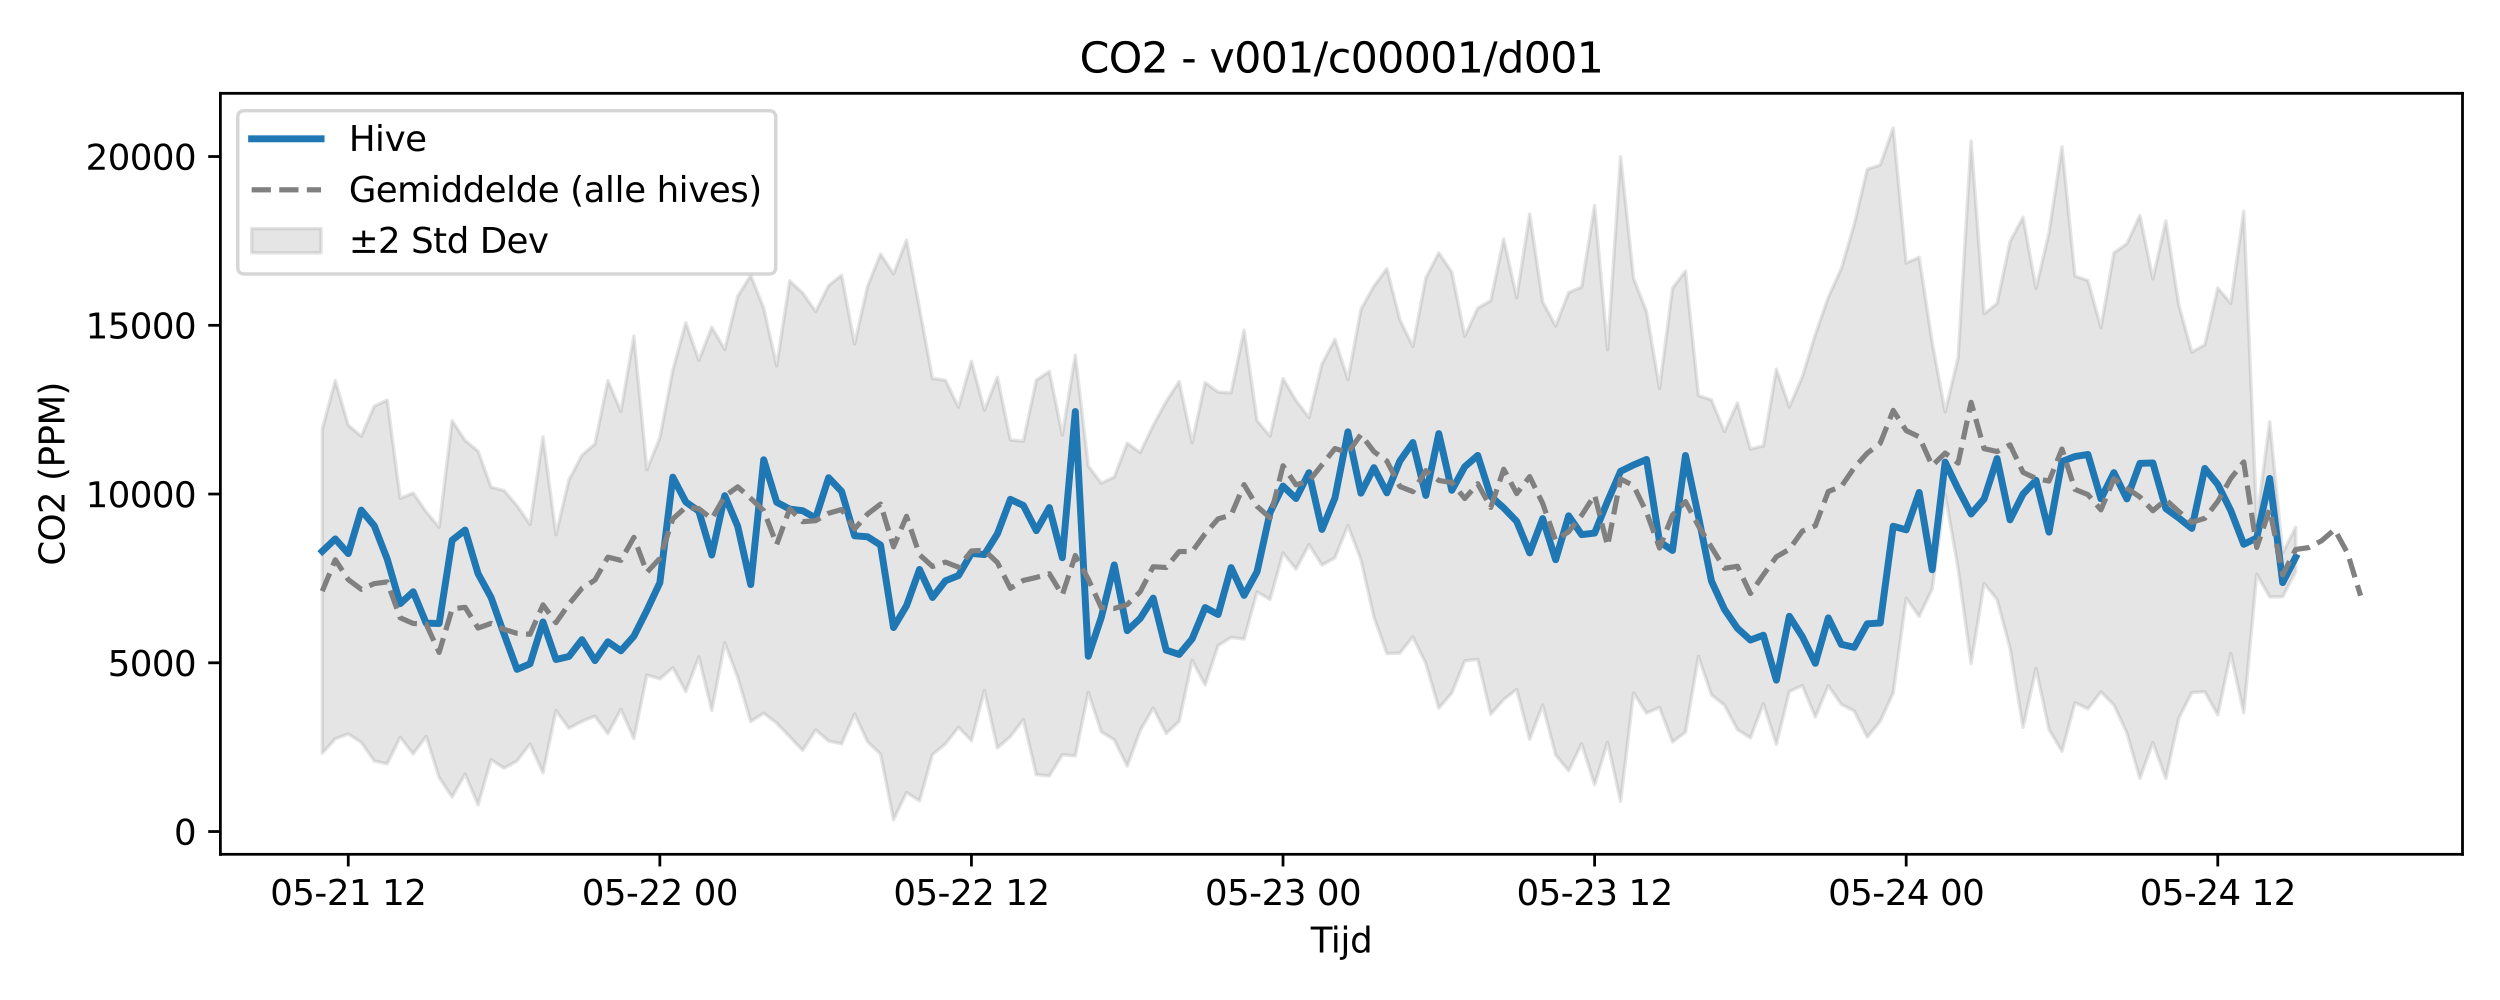 <?xml version="1.0" encoding="utf-8" standalone="no"?>
<!DOCTYPE svg PUBLIC "-//W3C//DTD SVG 1.1//EN"
  "http://www.w3.org/Graphics/SVG/1.1/DTD/svg11.dtd">
<svg xmlns:xlink="http://www.w3.org/1999/xlink" width="720pt" height="288pt" viewBox="0 0 720 288" xmlns="http://www.w3.org/2000/svg" version="1.1">
 <defs>
  <style type="text/css">*{stroke-linejoin: round; stroke-linecap: butt}</style>
 </defs>
 <g id="figure_1">
  <g id="patch_1">
   <path d="M 0 288 
L 720 288 
L 720 0 
L 0 0 
z
" style="fill: #ffffff"/>
  </g>
  <g id="axes_1">
   <g id="patch_2">
    <path d="M 63.47 246.04 
L 709.2 246.04 
L 709.2 26.88 
L 63.47 26.88 
z
" style="fill: #ffffff"/>
   </g>
   <g id="FillBetweenPolyCollection_1">
    <defs>
     <path id="mec7d9f6184" d="M 92.821 -164.436 
L 92.821 -71.049 
L 96.56 -75.218 
L 100.299 -76.604 
L 104.038 -74.199 
L 107.777 -68.845 
L 111.516 -68.032 
L 115.256 -75.665 
L 118.995 -70.867 
L 122.734 -75.906 
L 126.473 -64.073 
L 130.212 -58.462 
L 133.951 -65.054 
L 137.69 -56.195 
L 141.429 -69.205 
L 145.168 -66.748 
L 148.907 -68.847 
L 152.646 -73.712 
L 156.385 -65.401 
L 160.124 -83.332 
L 163.863 -78.259 
L 167.602 -80.224 
L 171.341 -81.755 
L 175.08 -76.712 
L 178.819 -83.704 
L 182.558 -75.28 
L 186.297 -93.603 
L 190.036 -92.474 
L 193.775 -95.704 
L 197.514 -88.832 
L 201.253 -98.805 
L 204.992 -83.381 
L 208.731 -102.851 
L 212.47 -92.892 
L 216.209 -80.215 
L 219.948 -82.6 
L 223.687 -79.746 
L 227.426 -75.806 
L 231.165 -71.879 
L 234.904 -77.77 
L 238.643 -74.588 
L 242.382 -73.757 
L 246.121 -82.393 
L 249.861 -74.367 
L 253.6 -70.794 
L 257.339 -51.922 
L 261.078 -59.736 
L 264.817 -57.352 
L 268.556 -70.682 
L 272.295 -73.752 
L 276.034 -78.546 
L 279.773 -74.696 
L 283.512 -89.16 
L 287.251 -72.623 
L 290.99 -75.848 
L 294.729 -80.729 
L 298.468 -64.885 
L 302.207 -64.534 
L 305.946 -70.606 
L 309.685 -70.311 
L 313.424 -88.585 
L 317.163 -77.234 
L 320.902 -74.918 
L 324.641 -67.379 
L 328.38 -77.561 
L 332.119 -84.107 
L 335.858 -76.758 
L 339.597 -80.193 
L 343.336 -97.823 
L 347.075 -90.753 
L 350.814 -102.062 
L 354.553 -104.413 
L 358.292 -103.967 
L 362.031 -117.516 
L 365.77 -115.334 
L 369.509 -128.72 
L 373.248 -124.115 
L 376.987 -131.13 
L 380.726 -125.253 
L 384.465 -127.374 
L 388.205 -136.649 
L 391.944 -126.833 
L 395.683 -110.297 
L 399.422 -99.789 
L 403.161 -99.887 
L 406.9 -104.56 
L 410.639 -96.937 
L 414.378 -84.067 
L 418.117 -88.368 
L 421.856 -97.671 
L 425.595 -98.095 
L 429.334 -82.301 
L 433.073 -86.532 
L 436.812 -89.443 
L 440.551 -75.077 
L 444.29 -84.943 
L 448.029 -70.569 
L 451.768 -66.021 
L 455.507 -73.811 
L 459.246 -61.994 
L 462.985 -74.276 
L 466.724 -57.217 
L 470.463 -88.426 
L 474.202 -82.622 
L 477.941 -84.246 
L 481.68 -74.307 
L 485.419 -77.131 
L 489.158 -98.934 
L 492.897 -87.881 
L 496.636 -84.935 
L 500.375 -77.892 
L 504.114 -75.486 
L 507.853 -85.343 
L 511.592 -73.614 
L 515.331 -88.835 
L 519.07 -90.568 
L 522.809 -81.504 
L 526.549 -90.526 
L 530.288 -85.151 
L 534.027 -83.223 
L 537.766 -75.711 
L 541.505 -80.262 
L 545.244 -88.435 
L 548.983 -115.727 
L 552.722 -110.481 
L 556.461 -118.349 
L 560.2 -145.697 
L 563.939 -124.224 
L 567.678 -96.854 
L 571.417 -119.948 
L 575.156 -115.328 
L 578.895 -101.324 
L 582.634 -78.5 
L 586.373 -95.487 
L 590.112 -77.907 
L 593.851 -71.615 
L 597.59 -85.613 
L 601.329 -83.876 
L 605.068 -88.714 
L 608.807 -84.982 
L 612.546 -76.927 
L 616.285 -63.832 
L 620.024 -74.112 
L 623.763 -63.802 
L 627.502 -81.213 
L 631.241 -88.549 
L 634.98 -88.763 
L 638.719 -82.133 
L 642.458 -99.812 
L 646.197 -82.734 
L 649.936 -122.61 
L 653.675 -116.073 
L 657.414 -116.139 
L 661.154 -123.373 
L 661.154 -136.139 
L 661.154 -136.139 
L 657.414 -128.744 
L 653.675 -166.51 
L 649.936 -138.047 
L 646.197 -227.163 
L 642.458 -200.616 
L 638.719 -205.061 
L 634.98 -188.7 
L 631.241 -186.578 
L 627.502 -200.111 
L 623.763 -224.345 
L 620.024 -207.702 
L 616.285 -225.922 
L 612.546 -217.811 
L 608.807 -215.208 
L 605.068 -193.611 
L 601.329 -207.219 
L 597.59 -208.5 
L 593.851 -245.71 
L 590.112 -220.992 
L 586.373 -204.922 
L 582.634 -225.43 
L 578.895 -218.44 
L 575.156 -200.582 
L 571.417 -197.637 
L 567.678 -247.381 
L 563.939 -185.048 
L 560.2 -169.343 
L 556.461 -189.403 
L 552.722 -213.897 
L 548.983 -212.252 
L 545.244 -251.158 
L 541.505 -240.471 
L 537.766 -239.238 
L 534.027 -223.418 
L 530.288 -210.61 
L 526.549 -202.378 
L 522.809 -191.649 
L 519.07 -179.508 
L 515.331 -170.775 
L 511.592 -181.683 
L 507.853 -159.59 
L 504.114 -158.675 
L 500.375 -171.934 
L 496.636 -163.715 
L 492.897 -172.85 
L 489.158 -174.068 
L 485.419 -209.95 
L 481.68 -204.952 
L 477.941 -176.105 
L 474.202 -198.254 
L 470.463 -207.861 
L 466.724 -242.881 
L 462.985 -187.279 
L 459.246 -228.859 
L 455.507 -205.356 
L 451.768 -203.739 
L 448.029 -194.116 
L 444.29 -201.096 
L 440.551 -226.389 
L 436.812 -202.268 
L 433.073 -219.178 
L 429.334 -201.416 
L 425.595 -199.268 
L 421.856 -191.182 
L 418.117 -209.63 
L 414.378 -215.194 
L 410.639 -207.966 
L 406.9 -188.249 
L 403.161 -195.934 
L 399.422 -210.632 
L 395.683 -205.586 
L 391.944 -198.877 
L 388.205 -178.644 
L 384.465 -190.266 
L 380.726 -183.154 
L 376.987 -167.751 
L 373.248 -172.658 
L 369.509 -178.978 
L 365.77 -162.413 
L 362.031 -166.862 
L 358.292 -192.885 
L 354.553 -174.883 
L 350.814 -175.073 
L 347.075 -177.836 
L 343.336 -160.501 
L 339.597 -178.107 
L 335.858 -172.365 
L 332.119 -165.47 
L 328.38 -157.635 
L 324.641 -160.382 
L 320.902 -150.612 
L 317.163 -148.842 
L 313.424 -153.807 
L 309.685 -185.73 
L 305.946 -162.692 
L 302.207 -181.012 
L 298.468 -178.515 
L 294.729 -160.952 
L 290.99 -161.293 
L 287.251 -179.355 
L 283.512 -169.874 
L 279.773 -183.955 
L 276.034 -170.736 
L 272.295 -178.473 
L 268.556 -179.017 
L 264.817 -199.168 
L 261.078 -218.86 
L 257.339 -209.129 
L 253.6 -214.854 
L 249.861 -205.565 
L 246.121 -188.914 
L 242.382 -208.742 
L 238.643 -205.779 
L 234.904 -198.317 
L 231.165 -203.648 
L 227.426 -207.104 
L 223.687 -182.628 
L 219.948 -199.283 
L 216.209 -208.687 
L 212.47 -202.689 
L 208.731 -187.372 
L 204.992 -193.764 
L 201.253 -184.204 
L 197.514 -195.085 
L 193.775 -181.394 
L 190.036 -161.899 
L 186.297 -152.706 
L 182.558 -191.201 
L 178.819 -169.536 
L 175.08 -178.365 
L 171.341 -160.133 
L 167.602 -156.906 
L 163.863 -149.807 
L 160.124 -134.011 
L 156.385 -162.186 
L 152.646 -136.946 
L 148.907 -142.347 
L 145.168 -146.705 
L 141.429 -147.706 
L 137.69 -158.059 
L 133.951 -161.144 
L 130.212 -166.823 
L 126.473 -136.149 
L 122.734 -140.635 
L 118.995 -146.012 
L 115.256 -144.485 
L 111.516 -172.794 
L 107.777 -171.001 
L 104.038 -162.354 
L 100.299 -165.541 
L 96.56 -178.362 
L 92.821 -164.436 
z
" style="stroke: #808080; stroke-opacity: 0.2"/>
    </defs>
    <g clip-path="url(#p728ff34a75)">
     <use xlink:href="#mec7d9f6184" x="0" y="288" style="fill: #808080; fill-opacity: 0.2; stroke: #808080; stroke-opacity: 0.2"/>
    </g>
   </g>
   <g id="matplotlib.axis_1">
    <g id="xtick_1">
     <g id="line2d_1">
      <defs>
       <path id="m8896fe4836" d="M 0 0 
L 0 3.5 
" style="stroke: #000000; stroke-width: 0.8"/>
      </defs>
      <g>
       <use xlink:href="#m8896fe4836" x="100.299" y="246.04" style="stroke: #000000; stroke-width: 0.8"/>
      </g>
     </g>
     <g id="text_1">
      <!-- 05-21 12 -->
      <g transform="translate(77.819 260.638) scale(0.1 -0.1)">
       <defs>
        <path id="DejaVuSans-30" d="M 2034 4250 
Q 1547 4250 1301 3770 
Q 1056 3291 1056 2328 
Q 1056 1369 1301 889 
Q 1547 409 2034 409 
Q 2525 409 2770 889 
Q 3016 1369 3016 2328 
Q 3016 3291 2770 3770 
Q 2525 4250 2034 4250 
z
M 2034 4750 
Q 2819 4750 3233 4129 
Q 3647 3509 3647 2328 
Q 3647 1150 3233 529 
Q 2819 -91 2034 -91 
Q 1250 -91 836 529 
Q 422 1150 422 2328 
Q 422 3509 836 4129 
Q 1250 4750 2034 4750 
z
" transform="scale(0.016)"/>
        <path id="DejaVuSans-35" d="M 691 4666 
L 3169 4666 
L 3169 4134 
L 1269 4134 
L 1269 2991 
Q 1406 3038 1543 3061 
Q 1681 3084 1819 3084 
Q 2600 3084 3056 2656 
Q 3513 2228 3513 1497 
Q 3513 744 3044 326 
Q 2575 -91 1722 -91 
Q 1428 -91 1123 -41 
Q 819 9 494 109 
L 494 744 
Q 775 591 1075 516 
Q 1375 441 1709 441 
Q 2250 441 2565 725 
Q 2881 1009 2881 1497 
Q 2881 1984 2565 2268 
Q 2250 2553 1709 2553 
Q 1456 2553 1204 2497 
Q 953 2441 691 2322 
L 691 4666 
z
" transform="scale(0.016)"/>
        <path id="DejaVuSans-2d" d="M 313 2009 
L 1997 2009 
L 1997 1497 
L 313 1497 
L 313 2009 
z
" transform="scale(0.016)"/>
        <path id="DejaVuSans-32" d="M 1228 531 
L 3431 531 
L 3431 0 
L 469 0 
L 469 531 
Q 828 903 1448 1529 
Q 2069 2156 2228 2338 
Q 2531 2678 2651 2914 
Q 2772 3150 2772 3378 
Q 2772 3750 2511 3984 
Q 2250 4219 1831 4219 
Q 1534 4219 1204 4116 
Q 875 4013 500 3803 
L 500 4441 
Q 881 4594 1212 4672 
Q 1544 4750 1819 4750 
Q 2544 4750 2975 4387 
Q 3406 4025 3406 3419 
Q 3406 3131 3298 2873 
Q 3191 2616 2906 2266 
Q 2828 2175 2409 1742 
Q 1991 1309 1228 531 
z
" transform="scale(0.016)"/>
        <path id="DejaVuSans-31" d="M 794 531 
L 1825 531 
L 1825 4091 
L 703 3866 
L 703 4441 
L 1819 4666 
L 2450 4666 
L 2450 531 
L 3481 531 
L 3481 0 
L 794 0 
L 794 531 
z
" transform="scale(0.016)"/>
        <path id="DejaVuSans-20" transform="scale(0.016)"/>
       </defs>
       <use xlink:href="#DejaVuSans-30"/>
       <use xlink:href="#DejaVuSans-35" transform="translate(63.623 0)"/>
       <use xlink:href="#DejaVuSans-2d" transform="translate(127.246 0)"/>
       <use xlink:href="#DejaVuSans-32" transform="translate(163.33 0)"/>
       <use xlink:href="#DejaVuSans-31" transform="translate(226.953 0)"/>
       <use xlink:href="#DejaVuSans-20" transform="translate(290.576 0)"/>
       <use xlink:href="#DejaVuSans-31" transform="translate(322.363 0)"/>
       <use xlink:href="#DejaVuSans-32" transform="translate(385.986 0)"/>
      </g>
     </g>
    </g>
    <g id="xtick_2">
     <g id="line2d_2">
      <g>
       <use xlink:href="#m8896fe4836" x="190.036" y="246.04" style="stroke: #000000; stroke-width: 0.8"/>
      </g>
     </g>
     <g id="text_2">
      <!-- 05-22 00 -->
      <g transform="translate(167.556 260.638) scale(0.1 -0.1)">
       <use xlink:href="#DejaVuSans-30"/>
       <use xlink:href="#DejaVuSans-35" transform="translate(63.623 0)"/>
       <use xlink:href="#DejaVuSans-2d" transform="translate(127.246 0)"/>
       <use xlink:href="#DejaVuSans-32" transform="translate(163.33 0)"/>
       <use xlink:href="#DejaVuSans-32" transform="translate(226.953 0)"/>
       <use xlink:href="#DejaVuSans-20" transform="translate(290.576 0)"/>
       <use xlink:href="#DejaVuSans-30" transform="translate(322.363 0)"/>
       <use xlink:href="#DejaVuSans-30" transform="translate(385.986 0)"/>
      </g>
     </g>
    </g>
    <g id="xtick_3">
     <g id="line2d_3">
      <g>
       <use xlink:href="#m8896fe4836" x="279.773" y="246.04" style="stroke: #000000; stroke-width: 0.8"/>
      </g>
     </g>
     <g id="text_3">
      <!-- 05-22 12 -->
      <g transform="translate(257.292 260.638) scale(0.1 -0.1)">
       <use xlink:href="#DejaVuSans-30"/>
       <use xlink:href="#DejaVuSans-35" transform="translate(63.623 0)"/>
       <use xlink:href="#DejaVuSans-2d" transform="translate(127.246 0)"/>
       <use xlink:href="#DejaVuSans-32" transform="translate(163.33 0)"/>
       <use xlink:href="#DejaVuSans-32" transform="translate(226.953 0)"/>
       <use xlink:href="#DejaVuSans-20" transform="translate(290.576 0)"/>
       <use xlink:href="#DejaVuSans-31" transform="translate(322.363 0)"/>
       <use xlink:href="#DejaVuSans-32" transform="translate(385.986 0)"/>
      </g>
     </g>
    </g>
    <g id="xtick_4">
     <g id="line2d_4">
      <g>
       <use xlink:href="#m8896fe4836" x="369.509" y="246.04" style="stroke: #000000; stroke-width: 0.8"/>
      </g>
     </g>
     <g id="text_4">
      <!-- 05-23 00 -->
      <g transform="translate(347.029 260.638) scale(0.1 -0.1)">
       <defs>
        <path id="DejaVuSans-33" d="M 2597 2516 
Q 3050 2419 3304 2112 
Q 3559 1806 3559 1356 
Q 3559 666 3084 287 
Q 2609 -91 1734 -91 
Q 1441 -91 1130 -33 
Q 819 25 488 141 
L 488 750 
Q 750 597 1062 519 
Q 1375 441 1716 441 
Q 2309 441 2620 675 
Q 2931 909 2931 1356 
Q 2931 1769 2642 2001 
Q 2353 2234 1838 2234 
L 1294 2234 
L 1294 2753 
L 1863 2753 
Q 2328 2753 2575 2939 
Q 2822 3125 2822 3475 
Q 2822 3834 2567 4026 
Q 2313 4219 1838 4219 
Q 1578 4219 1281 4162 
Q 984 4106 628 3988 
L 628 4550 
Q 988 4650 1302 4700 
Q 1616 4750 1894 4750 
Q 2613 4750 3031 4423 
Q 3450 4097 3450 3541 
Q 3450 3153 3228 2886 
Q 3006 2619 2597 2516 
z
" transform="scale(0.016)"/>
       </defs>
       <use xlink:href="#DejaVuSans-30"/>
       <use xlink:href="#DejaVuSans-35" transform="translate(63.623 0)"/>
       <use xlink:href="#DejaVuSans-2d" transform="translate(127.246 0)"/>
       <use xlink:href="#DejaVuSans-32" transform="translate(163.33 0)"/>
       <use xlink:href="#DejaVuSans-33" transform="translate(226.953 0)"/>
       <use xlink:href="#DejaVuSans-20" transform="translate(290.576 0)"/>
       <use xlink:href="#DejaVuSans-30" transform="translate(322.363 0)"/>
       <use xlink:href="#DejaVuSans-30" transform="translate(385.986 0)"/>
      </g>
     </g>
    </g>
    <g id="xtick_5">
     <g id="line2d_5">
      <g>
       <use xlink:href="#m8896fe4836" x="459.246" y="246.04" style="stroke: #000000; stroke-width: 0.8"/>
      </g>
     </g>
     <g id="text_5">
      <!-- 05-23 12 -->
      <g transform="translate(436.766 260.638) scale(0.1 -0.1)">
       <use xlink:href="#DejaVuSans-30"/>
       <use xlink:href="#DejaVuSans-35" transform="translate(63.623 0)"/>
       <use xlink:href="#DejaVuSans-2d" transform="translate(127.246 0)"/>
       <use xlink:href="#DejaVuSans-32" transform="translate(163.33 0)"/>
       <use xlink:href="#DejaVuSans-33" transform="translate(226.953 0)"/>
       <use xlink:href="#DejaVuSans-20" transform="translate(290.576 0)"/>
       <use xlink:href="#DejaVuSans-31" transform="translate(322.363 0)"/>
       <use xlink:href="#DejaVuSans-32" transform="translate(385.986 0)"/>
      </g>
     </g>
    </g>
    <g id="xtick_6">
     <g id="line2d_6">
      <g>
       <use xlink:href="#m8896fe4836" x="548.983" y="246.04" style="stroke: #000000; stroke-width: 0.8"/>
      </g>
     </g>
     <g id="text_6">
      <!-- 05-24 00 -->
      <g transform="translate(526.502 260.638) scale(0.1 -0.1)">
       <defs>
        <path id="DejaVuSans-34" d="M 2419 4116 
L 825 1625 
L 2419 1625 
L 2419 4116 
z
M 2253 4666 
L 3047 4666 
L 3047 1625 
L 3713 1625 
L 3713 1100 
L 3047 1100 
L 3047 0 
L 2419 0 
L 2419 1100 
L 313 1100 
L 313 1709 
L 2253 4666 
z
" transform="scale(0.016)"/>
       </defs>
       <use xlink:href="#DejaVuSans-30"/>
       <use xlink:href="#DejaVuSans-35" transform="translate(63.623 0)"/>
       <use xlink:href="#DejaVuSans-2d" transform="translate(127.246 0)"/>
       <use xlink:href="#DejaVuSans-32" transform="translate(163.33 0)"/>
       <use xlink:href="#DejaVuSans-34" transform="translate(226.953 0)"/>
       <use xlink:href="#DejaVuSans-20" transform="translate(290.576 0)"/>
       <use xlink:href="#DejaVuSans-30" transform="translate(322.363 0)"/>
       <use xlink:href="#DejaVuSans-30" transform="translate(385.986 0)"/>
      </g>
     </g>
    </g>
    <g id="xtick_7">
     <g id="line2d_7">
      <g>
       <use xlink:href="#m8896fe4836" x="638.719" y="246.04" style="stroke: #000000; stroke-width: 0.8"/>
      </g>
     </g>
     <g id="text_7">
      <!-- 05-24 12 -->
      <g transform="translate(616.239 260.638) scale(0.1 -0.1)">
       <use xlink:href="#DejaVuSans-30"/>
       <use xlink:href="#DejaVuSans-35" transform="translate(63.623 0)"/>
       <use xlink:href="#DejaVuSans-2d" transform="translate(127.246 0)"/>
       <use xlink:href="#DejaVuSans-32" transform="translate(163.33 0)"/>
       <use xlink:href="#DejaVuSans-34" transform="translate(226.953 0)"/>
       <use xlink:href="#DejaVuSans-20" transform="translate(290.576 0)"/>
       <use xlink:href="#DejaVuSans-31" transform="translate(322.363 0)"/>
       <use xlink:href="#DejaVuSans-32" transform="translate(385.986 0)"/>
      </g>
     </g>
    </g>
    <g id="text_8">
     <!-- Tijd -->
     <g transform="translate(377.485 274.317) scale(0.1 -0.1)">
      <defs>
       <path id="DejaVuSans-54" d="M -19 4666 
L 3928 4666 
L 3928 4134 
L 2272 4134 
L 2272 0 
L 1638 0 
L 1638 4134 
L -19 4134 
L -19 4666 
z
" transform="scale(0.016)"/>
       <path id="DejaVuSans-69" d="M 603 3500 
L 1178 3500 
L 1178 0 
L 603 0 
L 603 3500 
z
M 603 4863 
L 1178 4863 
L 1178 4134 
L 603 4134 
L 603 4863 
z
" transform="scale(0.016)"/>
       <path id="DejaVuSans-6a" d="M 603 3500 
L 1178 3500 
L 1178 -63 
Q 1178 -731 923 -1031 
Q 669 -1331 103 -1331 
L -116 -1331 
L -116 -844 
L 38 -844 
Q 366 -844 484 -692 
Q 603 -541 603 -63 
L 603 3500 
z
M 603 4863 
L 1178 4863 
L 1178 4134 
L 603 4134 
L 603 4863 
z
" transform="scale(0.016)"/>
       <path id="DejaVuSans-64" d="M 2906 2969 
L 2906 4863 
L 3481 4863 
L 3481 0 
L 2906 0 
L 2906 525 
Q 2725 213 2448 61 
Q 2172 -91 1784 -91 
Q 1150 -91 751 415 
Q 353 922 353 1747 
Q 353 2572 751 3078 
Q 1150 3584 1784 3584 
Q 2172 3584 2448 3432 
Q 2725 3281 2906 2969 
z
M 947 1747 
Q 947 1113 1208 752 
Q 1469 391 1925 391 
Q 2381 391 2643 752 
Q 2906 1113 2906 1747 
Q 2906 2381 2643 2742 
Q 2381 3103 1925 3103 
Q 1469 3103 1208 2742 
Q 947 2381 947 1747 
z
" transform="scale(0.016)"/>
      </defs>
      <use xlink:href="#DejaVuSans-54"/>
      <use xlink:href="#DejaVuSans-69" transform="translate(57.959 0)"/>
      <use xlink:href="#DejaVuSans-6a" transform="translate(85.742 0)"/>
      <use xlink:href="#DejaVuSans-64" transform="translate(113.525 0)"/>
     </g>
    </g>
   </g>
   <g id="matplotlib.axis_2">
    <g id="ytick_1">
     <g id="line2d_8">
      <defs>
       <path id="m5b0e087a2b" d="M 0 0 
L -3.5 0 
" style="stroke: #000000; stroke-width: 0.8"/>
      </defs>
      <g>
       <use xlink:href="#m5b0e087a2b" x="63.47" y="239.479" style="stroke: #000000; stroke-width: 0.8"/>
      </g>
     </g>
     <g id="text_9">
      <!-- 0 -->
      <g transform="translate(50.108 243.278) scale(0.1 -0.1)">
       <use xlink:href="#DejaVuSans-30"/>
      </g>
     </g>
    </g>
    <g id="ytick_2">
     <g id="line2d_9">
      <g>
       <use xlink:href="#m5b0e087a2b" x="63.47" y="190.881" style="stroke: #000000; stroke-width: 0.8"/>
      </g>
     </g>
     <g id="text_10">
      <!-- 5000 -->
      <g transform="translate(31.02 194.68) scale(0.1 -0.1)">
       <use xlink:href="#DejaVuSans-35"/>
       <use xlink:href="#DejaVuSans-30" transform="translate(63.623 0)"/>
       <use xlink:href="#DejaVuSans-30" transform="translate(127.246 0)"/>
       <use xlink:href="#DejaVuSans-30" transform="translate(190.869 0)"/>
      </g>
     </g>
    </g>
    <g id="ytick_3">
     <g id="line2d_10">
      <g>
       <use xlink:href="#m5b0e087a2b" x="63.47" y="142.283" style="stroke: #000000; stroke-width: 0.8"/>
      </g>
     </g>
     <g id="text_11">
      <!-- 10000 -->
      <g transform="translate(24.657 146.082) scale(0.1 -0.1)">
       <use xlink:href="#DejaVuSans-31"/>
       <use xlink:href="#DejaVuSans-30" transform="translate(63.623 0)"/>
       <use xlink:href="#DejaVuSans-30" transform="translate(127.246 0)"/>
       <use xlink:href="#DejaVuSans-30" transform="translate(190.869 0)"/>
       <use xlink:href="#DejaVuSans-30" transform="translate(254.492 0)"/>
      </g>
     </g>
    </g>
    <g id="ytick_4">
     <g id="line2d_11">
      <g>
       <use xlink:href="#m5b0e087a2b" x="63.47" y="93.684" style="stroke: #000000; stroke-width: 0.8"/>
      </g>
     </g>
     <g id="text_12">
      <!-- 15000 -->
      <g transform="translate(24.657 97.484) scale(0.1 -0.1)">
       <use xlink:href="#DejaVuSans-31"/>
       <use xlink:href="#DejaVuSans-35" transform="translate(63.623 0)"/>
       <use xlink:href="#DejaVuSans-30" transform="translate(127.246 0)"/>
       <use xlink:href="#DejaVuSans-30" transform="translate(190.869 0)"/>
       <use xlink:href="#DejaVuSans-30" transform="translate(254.492 0)"/>
      </g>
     </g>
    </g>
    <g id="ytick_5">
     <g id="line2d_12">
      <g>
       <use xlink:href="#m5b0e087a2b" x="63.47" y="45.086" style="stroke: #000000; stroke-width: 0.8"/>
      </g>
     </g>
     <g id="text_13">
      <!-- 20000 -->
      <g transform="translate(24.657 48.885) scale(0.1 -0.1)">
       <use xlink:href="#DejaVuSans-32"/>
       <use xlink:href="#DejaVuSans-30" transform="translate(63.623 0)"/>
       <use xlink:href="#DejaVuSans-30" transform="translate(127.246 0)"/>
       <use xlink:href="#DejaVuSans-30" transform="translate(190.869 0)"/>
       <use xlink:href="#DejaVuSans-30" transform="translate(254.492 0)"/>
      </g>
     </g>
    </g>
    <g id="text_14">
     <!-- CO2 (PPM) -->
     <g transform="translate(18.578 162.903) rotate(-90) scale(0.1 -0.1)">
      <defs>
       <path id="DejaVuSans-43" d="M 4122 4306 
L 4122 3641 
Q 3803 3938 3442 4084 
Q 3081 4231 2675 4231 
Q 1875 4231 1450 3742 
Q 1025 3253 1025 2328 
Q 1025 1406 1450 917 
Q 1875 428 2675 428 
Q 3081 428 3442 575 
Q 3803 722 4122 1019 
L 4122 359 
Q 3791 134 3420 21 
Q 3050 -91 2638 -91 
Q 1578 -91 968 557 
Q 359 1206 359 2328 
Q 359 3453 968 4101 
Q 1578 4750 2638 4750 
Q 3056 4750 3426 4639 
Q 3797 4528 4122 4306 
z
" transform="scale(0.016)"/>
       <path id="DejaVuSans-4f" d="M 2522 4238 
Q 1834 4238 1429 3725 
Q 1025 3213 1025 2328 
Q 1025 1447 1429 934 
Q 1834 422 2522 422 
Q 3209 422 3611 934 
Q 4013 1447 4013 2328 
Q 4013 3213 3611 3725 
Q 3209 4238 2522 4238 
z
M 2522 4750 
Q 3503 4750 4090 4092 
Q 4678 3434 4678 2328 
Q 4678 1225 4090 567 
Q 3503 -91 2522 -91 
Q 1538 -91 948 565 
Q 359 1222 359 2328 
Q 359 3434 948 4092 
Q 1538 4750 2522 4750 
z
" transform="scale(0.016)"/>
       <path id="DejaVuSans-28" d="M 1984 4856 
Q 1566 4138 1362 3434 
Q 1159 2731 1159 2009 
Q 1159 1288 1364 580 
Q 1569 -128 1984 -844 
L 1484 -844 
Q 1016 -109 783 600 
Q 550 1309 550 2009 
Q 550 2706 781 3412 
Q 1013 4119 1484 4856 
L 1984 4856 
z
" transform="scale(0.016)"/>
       <path id="DejaVuSans-50" d="M 1259 4147 
L 1259 2394 
L 2053 2394 
Q 2494 2394 2734 2622 
Q 2975 2850 2975 3272 
Q 2975 3691 2734 3919 
Q 2494 4147 2053 4147 
L 1259 4147 
z
M 628 4666 
L 2053 4666 
Q 2838 4666 3239 4311 
Q 3641 3956 3641 3272 
Q 3641 2581 3239 2228 
Q 2838 1875 2053 1875 
L 1259 1875 
L 1259 0 
L 628 0 
L 628 4666 
z
" transform="scale(0.016)"/>
       <path id="DejaVuSans-4d" d="M 628 4666 
L 1569 4666 
L 2759 1491 
L 3956 4666 
L 4897 4666 
L 4897 0 
L 4281 0 
L 4281 4097 
L 3078 897 
L 2444 897 
L 1241 4097 
L 1241 0 
L 628 0 
L 628 4666 
z
" transform="scale(0.016)"/>
       <path id="DejaVuSans-29" d="M 513 4856 
L 1013 4856 
Q 1481 4119 1714 3412 
Q 1947 2706 1947 2009 
Q 1947 1309 1714 600 
Q 1481 -109 1013 -844 
L 513 -844 
Q 928 -128 1133 580 
Q 1338 1288 1338 2009 
Q 1338 2731 1133 3434 
Q 928 4138 513 4856 
z
" transform="scale(0.016)"/>
      </defs>
      <use xlink:href="#DejaVuSans-43"/>
      <use xlink:href="#DejaVuSans-4f" transform="translate(69.824 0)"/>
      <use xlink:href="#DejaVuSans-32" transform="translate(148.535 0)"/>
      <use xlink:href="#DejaVuSans-20" transform="translate(212.158 0)"/>
      <use xlink:href="#DejaVuSans-28" transform="translate(243.945 0)"/>
      <use xlink:href="#DejaVuSans-50" transform="translate(282.959 0)"/>
      <use xlink:href="#DejaVuSans-50" transform="translate(343.262 0)"/>
      <use xlink:href="#DejaVuSans-4d" transform="translate(403.564 0)"/>
      <use xlink:href="#DejaVuSans-29" transform="translate(489.844 0)"/>
     </g>
    </g>
   </g>
   <g id="line2d_13">
    <path d="M 92.821 158.762 
L 96.56 155.216 
L 100.299 159.431 
L 104.038 146.919 
L 107.777 151.416 
L 111.516 161.006 
L 115.256 173.852 
L 118.995 170.431 
L 122.734 179.467 
L 126.473 179.574 
L 130.212 155.579 
L 133.951 152.654 
L 137.69 165.234 
L 141.429 172.06 
L 145.168 182.622 
L 148.907 192.77 
L 152.646 191.176 
L 156.385 179.127 
L 160.124 189.941 
L 163.863 189.063 
L 167.602 184.223 
L 171.341 190.249 
L 175.08 184.839 
L 178.819 187.427 
L 182.558 183.209 
L 186.297 175.79 
L 190.036 167.819 
L 193.775 137.426 
L 197.514 144.573 
L 201.253 147.207 
L 204.992 159.843 
L 208.731 142.759 
L 212.47 151.61 
L 216.209 168.361 
L 219.948 132.422 
L 223.687 144.651 
L 227.426 146.614 
L 231.165 147.081 
L 234.904 149.197 
L 238.643 137.585 
L 242.382 141.525 
L 246.121 154.312 
L 249.861 154.588 
L 253.6 156.972 
L 257.339 180.73 
L 261.078 174.45 
L 264.817 164.009 
L 268.556 172.073 
L 272.295 167.256 
L 276.034 165.762 
L 279.773 159.375 
L 283.512 159.717 
L 287.251 153.739 
L 290.99 143.809 
L 294.729 145.571 
L 298.468 152.825 
L 302.207 146.187 
L 305.946 160.614 
L 309.685 118.523 
L 313.424 189.005 
L 317.163 177.834 
L 320.902 162.7 
L 324.641 181.631 
L 328.38 178.095 
L 332.119 172.265 
L 335.858 187.243 
L 339.597 188.467 
L 343.336 183.986 
L 347.075 174.986 
L 350.814 176.972 
L 354.553 163.478 
L 358.292 171.464 
L 362.031 164.667 
L 365.77 147.612 
L 369.509 139.989 
L 373.248 143.569 
L 376.987 136.143 
L 380.726 152.479 
L 384.465 143.404 
L 388.205 124.369 
L 391.944 142.03 
L 395.683 134.688 
L 399.422 141.93 
L 403.161 132.751 
L 406.9 127.451 
L 410.639 142.688 
L 414.378 124.888 
L 418.117 141.21 
L 421.856 134.413 
L 425.595 131.163 
L 429.334 142.957 
L 433.073 146.277 
L 436.812 150.159 
L 440.551 159.221 
L 444.29 149.352 
L 448.029 161.207 
L 451.768 148.555 
L 455.507 153.972 
L 459.246 153.528 
L 462.985 144.347 
L 466.724 135.741 
L 470.463 133.909 
L 474.202 132.33 
L 477.941 156.007 
L 481.68 158.534 
L 485.419 131.186 
L 489.158 148.762 
L 492.897 167.346 
L 496.636 175.482 
L 500.375 180.935 
L 504.114 184.33 
L 507.853 182.946 
L 511.592 195.88 
L 515.331 177.497 
L 519.07 183.342 
L 522.809 191.033 
L 526.549 177.951 
L 530.288 185.574 
L 534.027 186.42 
L 537.766 179.652 
L 541.505 179.421 
L 545.244 151.555 
L 548.983 152.592 
L 552.722 141.829 
L 556.461 164.084 
L 560.2 133.094 
L 563.939 140.844 
L 567.678 148.024 
L 571.417 143.707 
L 575.156 132.074 
L 578.895 149.705 
L 582.634 142.279 
L 586.373 138.327 
L 590.112 153.246 
L 593.851 132.913 
L 597.59 131.478 
L 601.329 130.888 
L 605.068 143.647 
L 608.807 136.127 
L 612.546 143.679 
L 616.285 133.448 
L 620.024 133.331 
L 623.763 146.465 
L 627.502 149.184 
L 631.241 152.174 
L 634.98 134.909 
L 638.719 139.506 
L 642.458 147.029 
L 646.197 156.746 
L 649.936 154.943 
L 653.675 137.792 
L 657.414 167.787 
L 661.154 160.501 
L 661.154 160.501 
" clip-path="url(#p728ff34a75)" style="fill: none; stroke: #1f77b4; stroke-width: 2; stroke-linecap: square"/>
   </g>
   <g id="line2d_14">
    <path d="M 92.821 170.257 
L 96.56 161.21 
L 100.299 166.927 
L 104.038 169.723 
L 107.777 168.077 
L 111.516 167.587 
L 115.256 177.925 
L 118.995 179.561 
L 122.734 179.73 
L 126.473 187.889 
L 130.212 175.358 
L 133.951 174.901 
L 137.69 180.873 
L 141.429 179.544 
L 145.168 181.274 
L 148.907 182.403 
L 152.646 182.671 
L 156.385 174.206 
L 160.124 179.329 
L 163.863 173.967 
L 167.602 169.435 
L 171.341 167.056 
L 175.08 160.462 
L 178.819 161.38 
L 182.558 154.759 
L 186.297 164.846 
L 190.036 160.814 
L 193.775 149.451 
L 197.514 146.042 
L 201.253 146.495 
L 204.992 149.427 
L 208.731 142.889 
L 212.47 140.209 
L 216.209 143.549 
L 219.948 147.058 
L 223.687 156.813 
L 227.426 146.545 
L 231.165 150.237 
L 234.904 149.956 
L 238.643 147.816 
L 242.382 146.751 
L 246.121 152.346 
L 249.861 148.034 
L 253.6 145.176 
L 257.339 157.475 
L 261.078 148.702 
L 264.817 159.74 
L 268.556 163.151 
L 272.295 161.887 
L 276.034 163.359 
L 279.773 158.675 
L 283.512 158.483 
L 287.251 162.011 
L 290.99 169.43 
L 294.729 167.16 
L 298.468 166.3 
L 302.207 165.227 
L 305.946 171.351 
L 309.685 159.98 
L 313.424 166.804 
L 317.163 174.962 
L 320.902 175.235 
L 324.641 174.12 
L 328.38 170.402 
L 332.119 163.212 
L 335.858 163.439 
L 339.597 158.85 
L 343.336 158.838 
L 347.075 153.705 
L 350.814 149.433 
L 354.553 148.352 
L 358.292 139.574 
L 362.031 145.811 
L 365.77 149.126 
L 369.509 134.151 
L 373.248 139.614 
L 376.987 138.56 
L 384.465 129.18 
L 388.205 130.354 
L 391.944 125.145 
L 395.683 130.059 
L 399.422 132.79 
L 403.161 140.09 
L 406.9 141.596 
L 410.639 135.548 
L 414.378 138.37 
L 418.117 139.001 
L 421.856 143.574 
L 425.595 139.318 
L 429.334 146.141 
L 433.073 135.145 
L 436.812 142.144 
L 440.551 137.267 
L 444.29 144.98 
L 448.029 155.657 
L 451.768 153.12 
L 455.507 148.416 
L 459.246 142.574 
L 462.985 157.223 
L 466.724 137.951 
L 470.463 139.857 
L 474.202 147.562 
L 477.941 157.824 
L 481.68 148.37 
L 485.419 144.459 
L 489.158 151.499 
L 496.636 163.675 
L 500.375 163.087 
L 504.114 170.919 
L 507.853 165.534 
L 511.592 160.352 
L 515.331 158.195 
L 519.07 152.962 
L 522.809 151.423 
L 526.549 141.548 
L 530.288 140.12 
L 534.027 134.679 
L 537.766 130.526 
L 541.505 127.634 
L 545.244 118.203 
L 548.983 124.01 
L 552.722 125.811 
L 556.461 134.124 
L 560.2 130.48 
L 563.939 133.364 
L 567.678 115.883 
L 571.417 129.207 
L 575.156 130.045 
L 578.895 128.118 
L 582.634 136.035 
L 586.373 137.796 
L 590.112 138.551 
L 593.851 129.338 
L 597.59 140.944 
L 601.329 142.452 
L 605.068 146.838 
L 608.807 137.905 
L 612.546 140.631 
L 616.285 143.123 
L 620.024 147.093 
L 623.763 143.926 
L 627.502 147.338 
L 631.241 150.437 
L 634.98 149.268 
L 638.719 144.403 
L 642.458 137.786 
L 646.197 133.051 
L 649.936 157.671 
L 653.675 146.708 
L 657.414 165.559 
L 661.154 158.244 
L 664.893 157.708 
L 668.632 155.725 
L 672.371 152.495 
L 676.11 159.346 
L 679.849 171.553 
L 679.849 171.553 
" clip-path="url(#p728ff34a75)" style="fill: none; stroke-dasharray: 5.55,2.4; stroke-dashoffset: 0; stroke: #808080; stroke-width: 1.5"/>
   </g>
   <g id="patch_3">
    <path d="M 63.47 246.04 
L 63.47 26.88 
" style="fill: none; stroke: #000000; stroke-width: 0.8; stroke-linejoin: miter; stroke-linecap: square"/>
   </g>
   <g id="patch_4">
    <path d="M 709.2 246.04 
L 709.2 26.88 
" style="fill: none; stroke: #000000; stroke-width: 0.8; stroke-linejoin: miter; stroke-linecap: square"/>
   </g>
   <g id="patch_5">
    <path d="M 63.47 246.04 
L 709.2 246.04 
" style="fill: none; stroke: #000000; stroke-width: 0.8; stroke-linejoin: miter; stroke-linecap: square"/>
   </g>
   <g id="patch_6">
    <path d="M 63.47 26.88 
L 709.2 26.88 
" style="fill: none; stroke: #000000; stroke-width: 0.8; stroke-linejoin: miter; stroke-linecap: square"/>
   </g>
   <g id="text_15">
    <!-- CO2 - v001/c00001/d001 -->
    <g transform="translate(310.932 20.88) scale(0.12 -0.12)">
     <defs>
      <path id="DejaVuSans-76" d="M 191 3500 
L 800 3500 
L 1894 563 
L 2988 3500 
L 3597 3500 
L 2284 0 
L 1503 0 
L 191 3500 
z
" transform="scale(0.016)"/>
      <path id="DejaVuSans-2f" d="M 1625 4666 
L 2156 4666 
L 531 -594 
L 0 -594 
L 1625 4666 
z
" transform="scale(0.016)"/>
      <path id="DejaVuSans-63" d="M 3122 3366 
L 3122 2828 
Q 2878 2963 2633 3030 
Q 2388 3097 2138 3097 
Q 1578 3097 1268 2742 
Q 959 2388 959 1747 
Q 959 1106 1268 751 
Q 1578 397 2138 397 
Q 2388 397 2633 464 
Q 2878 531 3122 666 
L 3122 134 
Q 2881 22 2623 -34 
Q 2366 -91 2075 -91 
Q 1284 -91 818 406 
Q 353 903 353 1747 
Q 353 2603 823 3093 
Q 1294 3584 2113 3584 
Q 2378 3584 2631 3529 
Q 2884 3475 3122 3366 
z
" transform="scale(0.016)"/>
     </defs>
     <use xlink:href="#DejaVuSans-43"/>
     <use xlink:href="#DejaVuSans-4f" transform="translate(69.824 0)"/>
     <use xlink:href="#DejaVuSans-32" transform="translate(148.535 0)"/>
     <use xlink:href="#DejaVuSans-20" transform="translate(212.158 0)"/>
     <use xlink:href="#DejaVuSans-2d" transform="translate(243.945 0)"/>
     <use xlink:href="#DejaVuSans-20" transform="translate(280.029 0)"/>
     <use xlink:href="#DejaVuSans-76" transform="translate(311.816 0)"/>
     <use xlink:href="#DejaVuSans-30" transform="translate(370.996 0)"/>
     <use xlink:href="#DejaVuSans-30" transform="translate(434.619 0)"/>
     <use xlink:href="#DejaVuSans-31" transform="translate(498.242 0)"/>
     <use xlink:href="#DejaVuSans-2f" transform="translate(561.865 0)"/>
     <use xlink:href="#DejaVuSans-63" transform="translate(595.557 0)"/>
     <use xlink:href="#DejaVuSans-30" transform="translate(650.537 0)"/>
     <use xlink:href="#DejaVuSans-30" transform="translate(714.16 0)"/>
     <use xlink:href="#DejaVuSans-30" transform="translate(777.783 0)"/>
     <use xlink:href="#DejaVuSans-30" transform="translate(841.406 0)"/>
     <use xlink:href="#DejaVuSans-31" transform="translate(905.029 0)"/>
     <use xlink:href="#DejaVuSans-2f" transform="translate(968.652 0)"/>
     <use xlink:href="#DejaVuSans-64" transform="translate(1002.344 0)"/>
     <use xlink:href="#DejaVuSans-30" transform="translate(1065.82 0)"/>
     <use xlink:href="#DejaVuSans-30" transform="translate(1129.443 0)"/>
     <use xlink:href="#DejaVuSans-31" transform="translate(1193.066 0)"/>
    </g>
   </g>
   <g id="legend_1">
    <g id="patch_7">
     <path d="M 70.47 78.914 
L 221.414 78.914 
Q 223.414 78.914 223.414 76.914 
L 223.414 33.88 
Q 223.414 31.88 221.414 31.88 
L 70.47 31.88 
Q 68.47 31.88 68.47 33.88 
L 68.47 76.914 
Q 68.47 78.914 70.47 78.914 
z
" style="fill: #ffffff; opacity: 0.8; stroke: #cccccc; stroke-linejoin: miter"/>
    </g>
    <g id="line2d_15">
     <path d="M 72.47 39.978 
L 82.47 39.978 
L 92.47 39.978 
" style="fill: none; stroke: #1f77b4; stroke-width: 2; stroke-linecap: square"/>
    </g>
    <g id="text_16">
     <!-- Hive -->
     <g transform="translate(100.47 43.478) scale(0.1 -0.1)">
      <defs>
       <path id="DejaVuSans-48" d="M 628 4666 
L 1259 4666 
L 1259 2753 
L 3553 2753 
L 3553 4666 
L 4184 4666 
L 4184 0 
L 3553 0 
L 3553 2222 
L 1259 2222 
L 1259 0 
L 628 0 
L 628 4666 
z
" transform="scale(0.016)"/>
       <path id="DejaVuSans-65" d="M 3597 1894 
L 3597 1613 
L 953 1613 
Q 991 1019 1311 708 
Q 1631 397 2203 397 
Q 2534 397 2845 478 
Q 3156 559 3463 722 
L 3463 178 
Q 3153 47 2828 -22 
Q 2503 -91 2169 -91 
Q 1331 -91 842 396 
Q 353 884 353 1716 
Q 353 2575 817 3079 
Q 1281 3584 2069 3584 
Q 2775 3584 3186 3129 
Q 3597 2675 3597 1894 
z
M 3022 2063 
Q 3016 2534 2758 2815 
Q 2500 3097 2075 3097 
Q 1594 3097 1305 2825 
Q 1016 2553 972 2059 
L 3022 2063 
z
" transform="scale(0.016)"/>
      </defs>
      <use xlink:href="#DejaVuSans-48"/>
      <use xlink:href="#DejaVuSans-69" transform="translate(75.195 0)"/>
      <use xlink:href="#DejaVuSans-76" transform="translate(102.979 0)"/>
      <use xlink:href="#DejaVuSans-65" transform="translate(162.158 0)"/>
     </g>
    </g>
    <g id="line2d_16">
     <path d="M 72.47 54.657 
L 82.47 54.657 
L 92.47 54.657 
" style="fill: none; stroke-dasharray: 5.55,2.4; stroke-dashoffset: 0; stroke: #808080; stroke-width: 1.5"/>
    </g>
    <g id="text_17">
     <!-- Gemiddelde (alle hives) -->
     <g transform="translate(100.47 58.157) scale(0.1 -0.1)">
      <defs>
       <path id="DejaVuSans-47" d="M 3809 666 
L 3809 1919 
L 2778 1919 
L 2778 2438 
L 4434 2438 
L 4434 434 
Q 4069 175 3628 42 
Q 3188 -91 2688 -91 
Q 1594 -91 976 548 
Q 359 1188 359 2328 
Q 359 3472 976 4111 
Q 1594 4750 2688 4750 
Q 3144 4750 3555 4637 
Q 3966 4525 4313 4306 
L 4313 3634 
Q 3963 3931 3569 4081 
Q 3175 4231 2741 4231 
Q 1884 4231 1454 3753 
Q 1025 3275 1025 2328 
Q 1025 1384 1454 906 
Q 1884 428 2741 428 
Q 3075 428 3337 486 
Q 3600 544 3809 666 
z
" transform="scale(0.016)"/>
       <path id="DejaVuSans-6d" d="M 3328 2828 
Q 3544 3216 3844 3400 
Q 4144 3584 4550 3584 
Q 5097 3584 5394 3201 
Q 5691 2819 5691 2113 
L 5691 0 
L 5113 0 
L 5113 2094 
Q 5113 2597 4934 2840 
Q 4756 3084 4391 3084 
Q 3944 3084 3684 2787 
Q 3425 2491 3425 1978 
L 3425 0 
L 2847 0 
L 2847 2094 
Q 2847 2600 2669 2842 
Q 2491 3084 2119 3084 
Q 1678 3084 1418 2786 
Q 1159 2488 1159 1978 
L 1159 0 
L 581 0 
L 581 3500 
L 1159 3500 
L 1159 2956 
Q 1356 3278 1631 3431 
Q 1906 3584 2284 3584 
Q 2666 3584 2933 3390 
Q 3200 3197 3328 2828 
z
" transform="scale(0.016)"/>
       <path id="DejaVuSans-6c" d="M 603 4863 
L 1178 4863 
L 1178 0 
L 603 0 
L 603 4863 
z
" transform="scale(0.016)"/>
       <path id="DejaVuSans-61" d="M 2194 1759 
Q 1497 1759 1228 1600 
Q 959 1441 959 1056 
Q 959 750 1161 570 
Q 1363 391 1709 391 
Q 2188 391 2477 730 
Q 2766 1069 2766 1631 
L 2766 1759 
L 2194 1759 
z
M 3341 1997 
L 3341 0 
L 2766 0 
L 2766 531 
Q 2569 213 2275 61 
Q 1981 -91 1556 -91 
Q 1019 -91 701 211 
Q 384 513 384 1019 
Q 384 1609 779 1909 
Q 1175 2209 1959 2209 
L 2766 2209 
L 2766 2266 
Q 2766 2663 2505 2880 
Q 2244 3097 1772 3097 
Q 1472 3097 1187 3025 
Q 903 2953 641 2809 
L 641 3341 
Q 956 3463 1253 3523 
Q 1550 3584 1831 3584 
Q 2591 3584 2966 3190 
Q 3341 2797 3341 1997 
z
" transform="scale(0.016)"/>
       <path id="DejaVuSans-68" d="M 3513 2113 
L 3513 0 
L 2938 0 
L 2938 2094 
Q 2938 2591 2744 2837 
Q 2550 3084 2163 3084 
Q 1697 3084 1428 2787 
Q 1159 2491 1159 1978 
L 1159 0 
L 581 0 
L 581 4863 
L 1159 4863 
L 1159 2956 
Q 1366 3272 1645 3428 
Q 1925 3584 2291 3584 
Q 2894 3584 3203 3211 
Q 3513 2838 3513 2113 
z
" transform="scale(0.016)"/>
       <path id="DejaVuSans-73" d="M 2834 3397 
L 2834 2853 
Q 2591 2978 2328 3040 
Q 2066 3103 1784 3103 
Q 1356 3103 1142 2972 
Q 928 2841 928 2578 
Q 928 2378 1081 2264 
Q 1234 2150 1697 2047 
L 1894 2003 
Q 2506 1872 2764 1633 
Q 3022 1394 3022 966 
Q 3022 478 2636 193 
Q 2250 -91 1575 -91 
Q 1294 -91 989 -36 
Q 684 19 347 128 
L 347 722 
Q 666 556 975 473 
Q 1284 391 1588 391 
Q 1994 391 2212 530 
Q 2431 669 2431 922 
Q 2431 1156 2273 1281 
Q 2116 1406 1581 1522 
L 1381 1569 
Q 847 1681 609 1914 
Q 372 2147 372 2553 
Q 372 3047 722 3315 
Q 1072 3584 1716 3584 
Q 2034 3584 2315 3537 
Q 2597 3491 2834 3397 
z
" transform="scale(0.016)"/>
      </defs>
      <use xlink:href="#DejaVuSans-47"/>
      <use xlink:href="#DejaVuSans-65" transform="translate(77.49 0)"/>
      <use xlink:href="#DejaVuSans-6d" transform="translate(139.014 0)"/>
      <use xlink:href="#DejaVuSans-69" transform="translate(236.426 0)"/>
      <use xlink:href="#DejaVuSans-64" transform="translate(264.209 0)"/>
      <use xlink:href="#DejaVuSans-64" transform="translate(327.686 0)"/>
      <use xlink:href="#DejaVuSans-65" transform="translate(391.162 0)"/>
      <use xlink:href="#DejaVuSans-6c" transform="translate(452.686 0)"/>
      <use xlink:href="#DejaVuSans-64" transform="translate(480.469 0)"/>
      <use xlink:href="#DejaVuSans-65" transform="translate(543.945 0)"/>
      <use xlink:href="#DejaVuSans-20" transform="translate(605.469 0)"/>
      <use xlink:href="#DejaVuSans-28" transform="translate(637.256 0)"/>
      <use xlink:href="#DejaVuSans-61" transform="translate(676.27 0)"/>
      <use xlink:href="#DejaVuSans-6c" transform="translate(737.549 0)"/>
      <use xlink:href="#DejaVuSans-6c" transform="translate(765.332 0)"/>
      <use xlink:href="#DejaVuSans-65" transform="translate(793.115 0)"/>
      <use xlink:href="#DejaVuSans-20" transform="translate(854.639 0)"/>
      <use xlink:href="#DejaVuSans-68" transform="translate(886.426 0)"/>
      <use xlink:href="#DejaVuSans-69" transform="translate(949.805 0)"/>
      <use xlink:href="#DejaVuSans-76" transform="translate(977.588 0)"/>
      <use xlink:href="#DejaVuSans-65" transform="translate(1036.768 0)"/>
      <use xlink:href="#DejaVuSans-73" transform="translate(1098.291 0)"/>
      <use xlink:href="#DejaVuSans-29" transform="translate(1150.391 0)"/>
     </g>
    </g>
    <g id="patch_8">
     <path d="M 72.47 72.835 
L 92.47 72.835 
L 92.47 65.835 
L 72.47 65.835 
z
" style="fill: #808080; fill-opacity: 0.2; stroke: #808080; stroke-opacity: 0.2; stroke-linejoin: miter"/>
    </g>
    <g id="text_18">
     <!-- ±2 Std Dev -->
     <g transform="translate(100.47 72.835) scale(0.1 -0.1)">
      <defs>
       <path id="DejaVuSans-b1" d="M 2944 4013 
L 2944 2803 
L 4684 2803 
L 4684 2272 
L 2944 2272 
L 2944 1063 
L 2419 1063 
L 2419 2272 
L 678 2272 
L 678 2803 
L 2419 2803 
L 2419 4013 
L 2944 4013 
z
M 678 531 
L 4684 531 
L 4684 0 
L 678 0 
L 678 531 
z
" transform="scale(0.016)"/>
       <path id="DejaVuSans-53" d="M 3425 4513 
L 3425 3897 
Q 3066 4069 2747 4153 
Q 2428 4238 2131 4238 
Q 1616 4238 1336 4038 
Q 1056 3838 1056 3469 
Q 1056 3159 1242 3001 
Q 1428 2844 1947 2747 
L 2328 2669 
Q 3034 2534 3370 2195 
Q 3706 1856 3706 1288 
Q 3706 609 3251 259 
Q 2797 -91 1919 -91 
Q 1588 -91 1214 -16 
Q 841 59 441 206 
L 441 856 
Q 825 641 1194 531 
Q 1563 422 1919 422 
Q 2459 422 2753 634 
Q 3047 847 3047 1241 
Q 3047 1584 2836 1778 
Q 2625 1972 2144 2069 
L 1759 2144 
Q 1053 2284 737 2584 
Q 422 2884 422 3419 
Q 422 4038 858 4394 
Q 1294 4750 2059 4750 
Q 2388 4750 2728 4690 
Q 3069 4631 3425 4513 
z
" transform="scale(0.016)"/>
       <path id="DejaVuSans-74" d="M 1172 4494 
L 1172 3500 
L 2356 3500 
L 2356 3053 
L 1172 3053 
L 1172 1153 
Q 1172 725 1289 603 
Q 1406 481 1766 481 
L 2356 481 
L 2356 0 
L 1766 0 
Q 1100 0 847 248 
Q 594 497 594 1153 
L 594 3053 
L 172 3053 
L 172 3500 
L 594 3500 
L 594 4494 
L 1172 4494 
z
" transform="scale(0.016)"/>
       <path id="DejaVuSans-44" d="M 1259 4147 
L 1259 519 
L 2022 519 
Q 2988 519 3436 956 
Q 3884 1394 3884 2338 
Q 3884 3275 3436 3711 
Q 2988 4147 2022 4147 
L 1259 4147 
z
M 628 4666 
L 1925 4666 
Q 3281 4666 3915 4102 
Q 4550 3538 4550 2338 
Q 4550 1131 3912 565 
Q 3275 0 1925 0 
L 628 0 
L 628 4666 
z
" transform="scale(0.016)"/>
      </defs>
      <use xlink:href="#DejaVuSans-b1"/>
      <use xlink:href="#DejaVuSans-32" transform="translate(83.789 0)"/>
      <use xlink:href="#DejaVuSans-20" transform="translate(147.412 0)"/>
      <use xlink:href="#DejaVuSans-53" transform="translate(179.199 0)"/>
      <use xlink:href="#DejaVuSans-74" transform="translate(242.676 0)"/>
      <use xlink:href="#DejaVuSans-64" transform="translate(281.885 0)"/>
      <use xlink:href="#DejaVuSans-20" transform="translate(345.361 0)"/>
      <use xlink:href="#DejaVuSans-44" transform="translate(377.148 0)"/>
      <use xlink:href="#DejaVuSans-65" transform="translate(454.15 0)"/>
      <use xlink:href="#DejaVuSans-76" transform="translate(515.674 0)"/>
     </g>
    </g>
   </g>
  </g>
 </g>
 <defs>
  <clipPath id="p728ff34a75">
   <rect x="63.47" y="26.88" width="645.73" height="219.16"/>
  </clipPath>
 </defs>
</svg>
